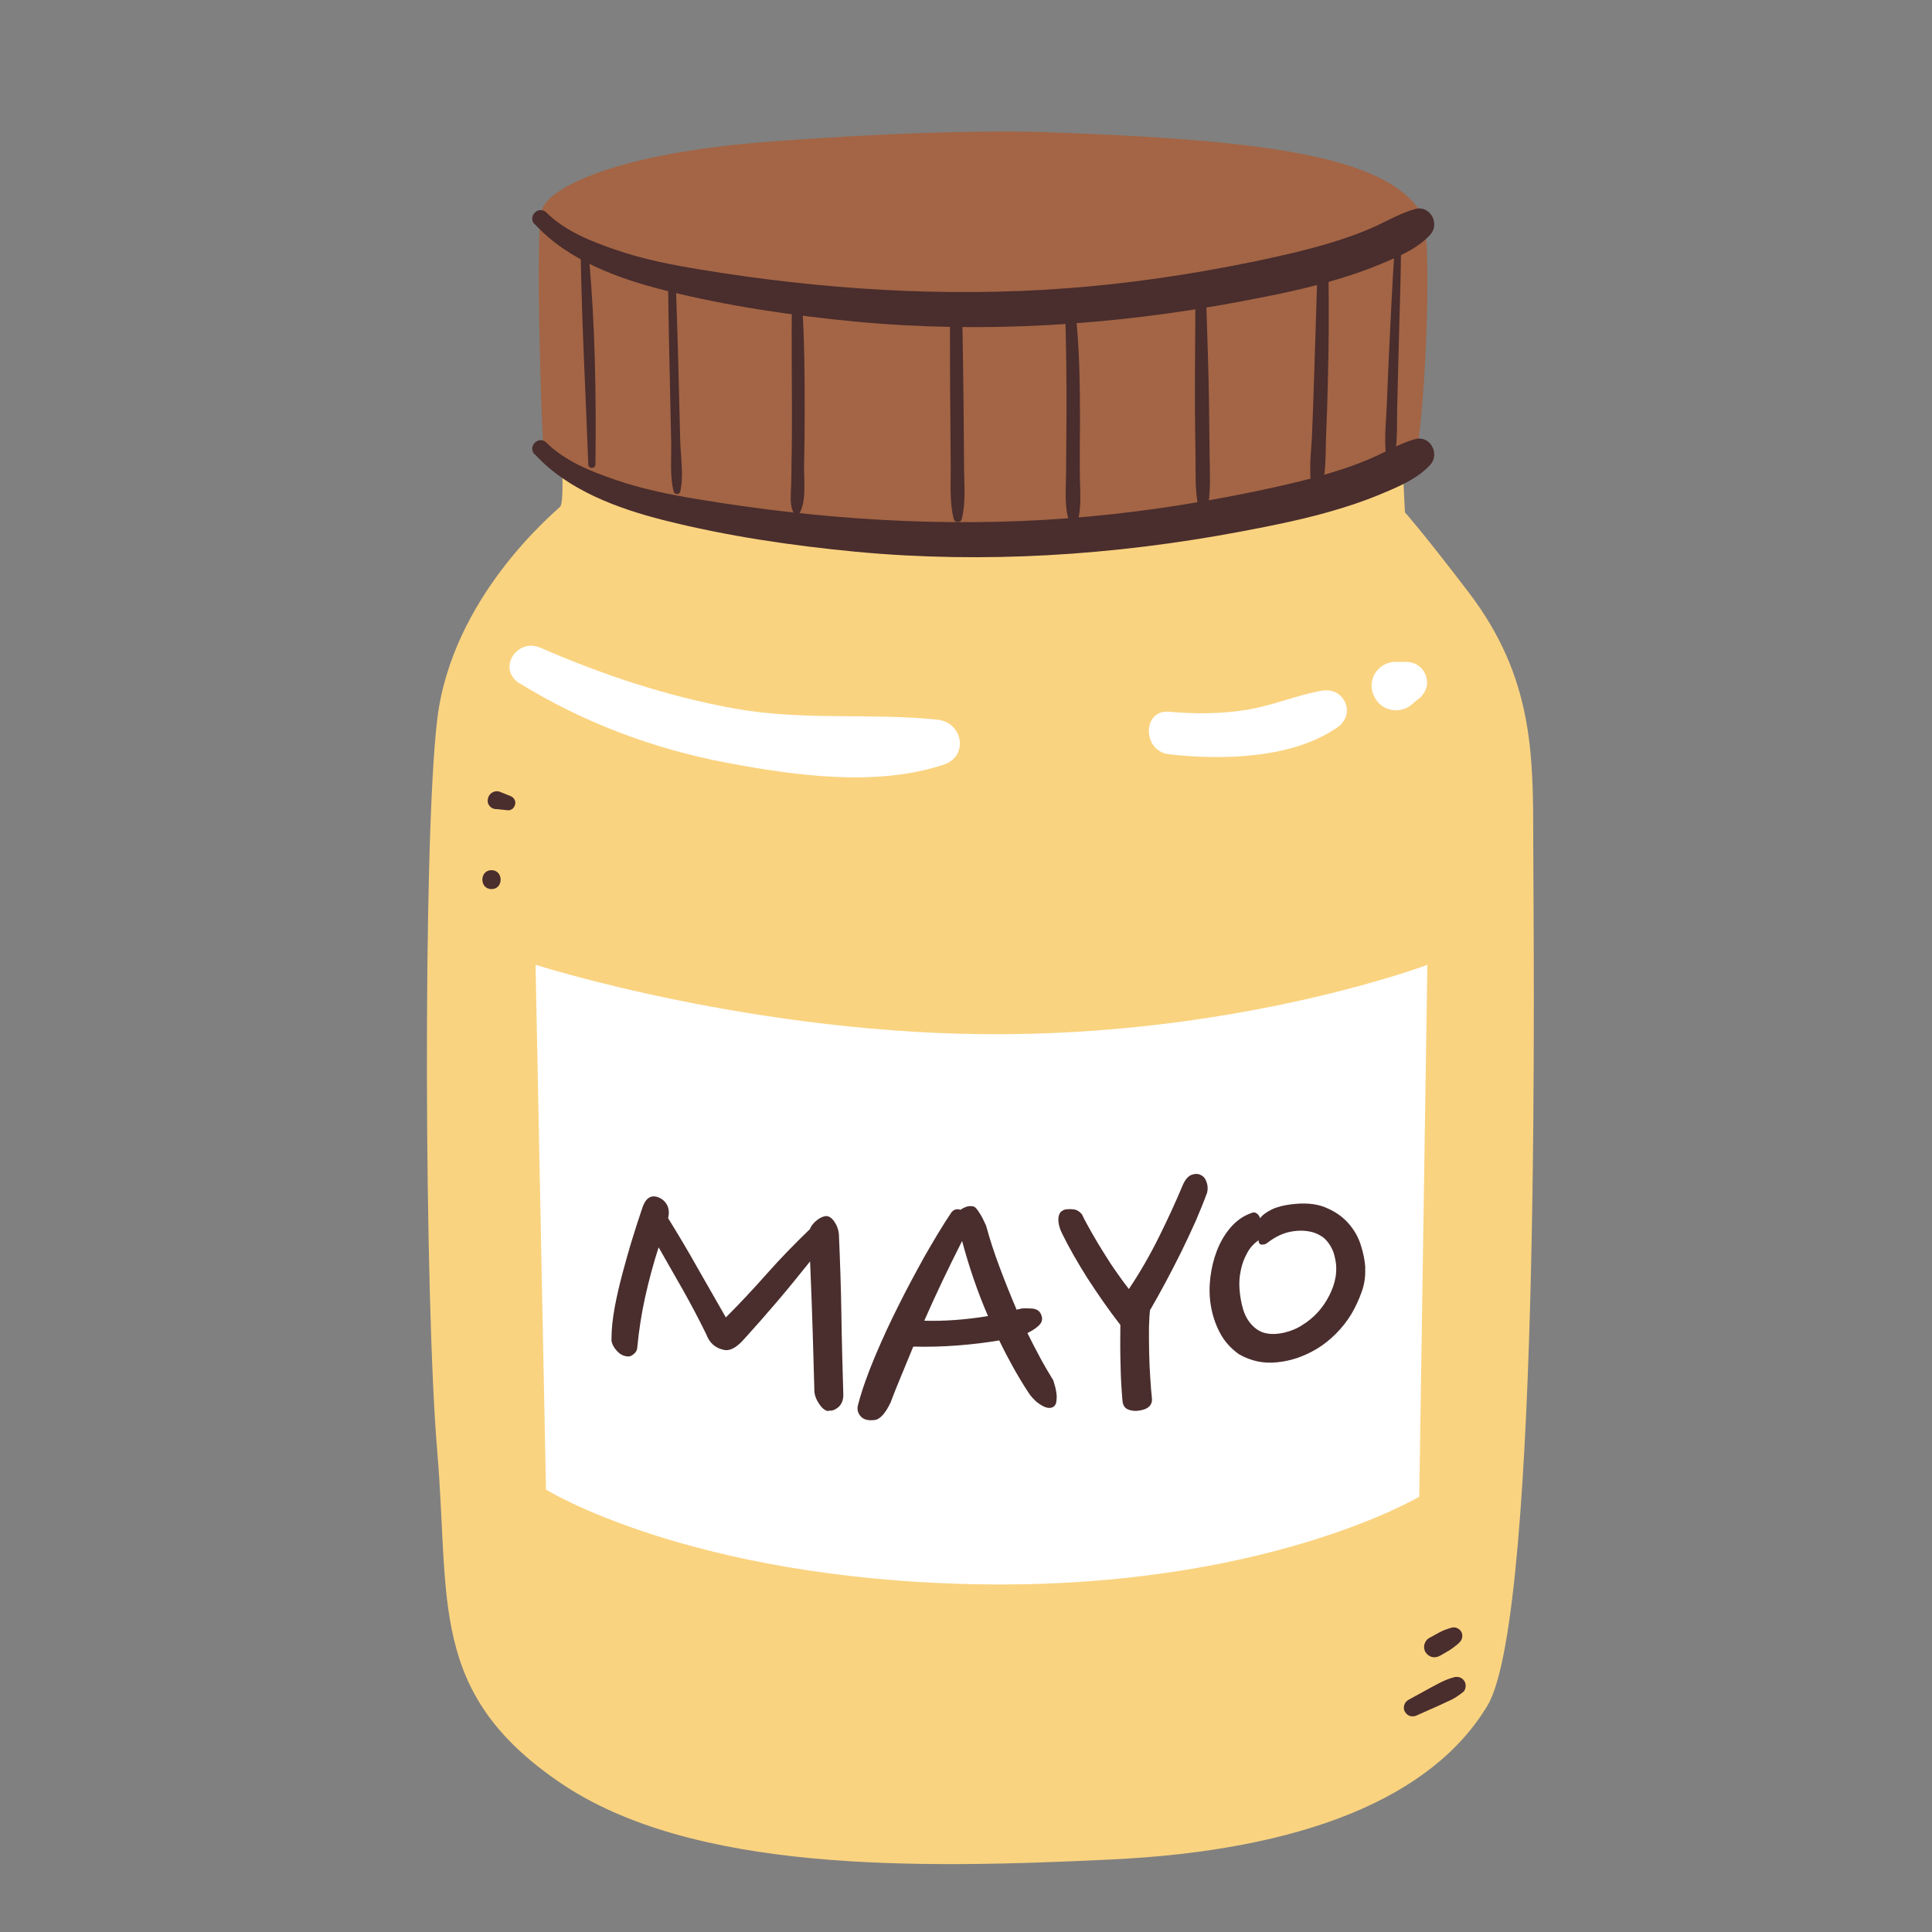 <?xml version="1.0" encoding="UTF-8"?>
<svg id="Capa_2" data-name="Capa 2" xmlns="http://www.w3.org/2000/svg" viewBox="0 0 100 100">
  <rect x="0" y="0" width="100" height="100" fill="#808080" stroke="none"/>
  <defs>
    <style>
      .cls-1 {
        fill: #a36545;
      }

      .cls-2 {
        fill: #fff;
      }

      .cls-3 {
        fill: none;
      }

      .cls-4 {
        fill: #fad380;
      }

      .cls-5 {
        fill: #4a2d2d;
      }
    </style>
  </defs>
  <g id="COLOR">
    <g>
      <g>
        <g>
          <path class="cls-4" d="M28.99,22.43s.28,3.51,0,3.8-5.6,4.65-6.36,11.01c-.76,6.36-.66,30.08,0,37.86.66,7.78-.47,12.52,6.36,17.17,6.83,4.65,18.41,4.46,28.46,3.98,10.06-.47,16.7-3.23,19.54-7.97,2.85-4.74,2.37-40.32,2.37-44.78s0-8.44-3.32-12.81c-2.36-3.1-3.32-4.17-3.32-4.17l-.19-3.8-43.55-.28Z"/>
          <path class="cls-1" d="M53.19,6.82s-4.84-.14-13.47.52c-7.86.6-11.29,2.37-11.67,3.51s0,11.76.09,12.52,10.53,4.65,25.33,3.89c14.8-.76,19.26-3.13,19.73-3.61s1.05-11.54.38-12.62c-1.9-3.04-8.44-3.84-20.4-4.22Z"/>
          <path class="cls-2" d="M26.9,35.37c3.29,2.03,6.97,3.41,10.77,4.12,3.53.66,7.69,1.24,11.17.09,1.32-.44,1-2.19-.32-2.33-3.5-.36-6.95.06-10.47-.57-3.49-.63-6.83-1.74-10.07-3.15-1.23-.54-2.28,1.1-1.08,1.85h0Z"/>
          <path class="cls-2" d="M60.5,39.04c2.72.31,6.38.24,8.72-1.39.99-.69.37-2.1-.8-1.9-1.28.22-2.49.75-3.78.97-1.37.24-2.76.24-4.14.12s-1.38,2.04,0,2.2h0Z"/>
          <path class="cls-2" d="M73.14,36.4l.42-.34.16-.21.11-.25c.06-.23.04-.47-.05-.69-.16-.39-.54-.64-.96-.65h-.57c-.44-.02-.87.24-1.09.61-.2.35-.22.75-.06,1.12s.44.62.82.73c.22.06.45.06.67,0,.21-.06.4-.17.56-.32h0Z"/>
          <path class="cls-2" d="M27.73,49.94s11.52,3.69,24.33,3.59c12.55-.09,21.82-3.59,21.82-3.59l-.42,27.53s-8.09,4.81-22.93,4.53-22.27-4.9-22.27-4.9l-.54-27.16Z"/>
          <path class="cls-5" d="M73.35,88.78l1.19-.53c.19-.09.39-.18.58-.27.22-.11.42-.25.61-.4.15-.12.17-.4.07-.56-.11-.18-.31-.26-.52-.21-.45.11-.85.34-1.26.56l-1.13.62c-.21.12-.3.42-.16.63.15.23.39.27.63.16h0Z"/>
          <path class="cls-5" d="M74.52,85.71l.5-.29c.08-.05.16-.11.24-.17.06-.05.13-.1.19-.15.04-.03.07-.07.11-.11.14-.13.17-.38.07-.54s-.31-.26-.5-.2c-.22.06-.44.14-.64.25l-.51.28c-.12.06-.21.19-.25.32s-.02.3.05.41.18.21.32.25.28.02.41-.05h0Z"/>
          <path class="cls-5" d="M25.72,41.88c.19.02.38.04.57.06.05,0,.1,0,.15-.03.05-.02.09-.04.12-.08l.06-.08s.04-.09.05-.14c0-.03,0-.07,0-.1,0-.05-.02-.1-.05-.14l-.06-.08s-.1-.08-.17-.1c-.18-.07-.37-.15-.55-.22-.08-.02-.16-.02-.25,0l-.11.05c-.07.04-.13.1-.17.17-.03.05-.05.11-.06.17-.01.06-.01.12,0,.18.01.06.04.11.08.16.03.05.08.09.13.12.07.04.15.06.23.06h0Z"/>
          <path class="cls-5" d="M25.44,46.02c.63,0,.63-.98,0-.98s-.63.98,0,.98h0Z"/>
          <path class="cls-5" d="M27.69,11.61c1.7,1.86,4.31,2.81,6.69,3.41,3.25.82,6.6,1.31,9.93,1.63,6.62.62,13.3.19,19.83-1.03,1.8-.34,3.62-.7,5.37-1.25.82-.25,1.62-.55,2.4-.89s1.52-.69,2.11-1.32c.53-.57.01-1.56-.78-1.34-.7.2-1.32.55-1.98.86-.62.29-1.27.53-1.92.74-1.47.48-2.98.81-4.49,1.13-3.18.65-6.39,1.13-9.62,1.37-6.36.48-12.76.06-19.05-.98-1.45-.24-2.88-.52-4.28-1-1.29-.44-2.64-.97-3.62-1.94-.4-.39-.99.2-.61.61h0Z"/>
          <path class="cls-5" d="M27.69,23.52c1.7,1.86,4.31,2.81,6.69,3.41,3.25.82,6.6,1.31,9.93,1.63,6.62.62,13.3.19,19.83-1.03,1.8-.34,3.62-.7,5.37-1.25.82-.25,1.62-.55,2.4-.89s1.52-.69,2.11-1.32c.53-.57.01-1.56-.78-1.34-.7.2-1.32.55-1.98.86-.62.29-1.27.53-1.92.74-1.47.48-2.98.81-4.49,1.13-3.18.65-6.39,1.13-9.62,1.37-6.36.48-12.76.06-19.05-.98-1.45-.24-2.88-.52-4.28-1-1.29-.44-2.64-.97-3.62-1.94-.4-.39-.99.2-.61.61h0Z"/>
          <path class="cls-5" d="M30.06,13.3c.06,3.58.26,7.17.39,10.74,0,.24.37.24.37,0,.04-3.57-.01-7.18-.34-10.74-.02-.26-.42-.27-.42,0h0Z"/>
          <path class="cls-5" d="M34.58,14.65c.02,1.83.06,3.65.1,5.48l.06,2.74c.02.83-.08,1.77.13,2.58.04.16.3.17.34,0,.18-.81.03-1.75,0-2.58l-.07-2.74c-.04-1.83-.1-3.65-.16-5.48,0-.27-.42-.27-.41,0h0Z"/>
          <path class="cls-5" d="M40.99,15.65c-.03,1.83,0,3.65,0,5.48,0,.91,0,1.83-.02,2.74,0,.42-.01.84-.02,1.26s-.08.91.08,1.32c.06.15.3.23.39.05.33-.69.18-1.67.2-2.42.02-.95.03-1.9.03-2.84,0-1.86-.01-3.72-.14-5.58-.02-.33-.51-.33-.51,0h0Z"/>
          <path class="cls-5" d="M49.17,16.14c0,1.81,0,3.63.02,5.44l.02,2.72c0,.83-.06,1.76.16,2.57.05.2.36.2.41,0,.21-.82.13-1.73.12-2.57l-.02-2.72c-.02-1.81-.04-3.63-.08-5.44,0-.4-.62-.4-.62,0h0Z"/>
          <path class="cls-5" d="M55.13,16.07c.06,1.88.08,3.77.07,5.65,0,.91-.02,1.82-.02,2.72,0,.81-.11,1.8.17,2.57.07.2.35.21.42,0,.24-.79.12-1.75.12-2.57,0-.91,0-1.82.01-2.72,0-1.89-.03-3.77-.24-5.65-.04-.32-.53-.34-.52,0h0Z"/>
          <path class="cls-5" d="M61.87,15.79c0,1.74-.03,3.48-.02,5.22,0,.87.02,1.74.03,2.61s-.03,1.67.12,2.49c.05.27.5.27.54,0,.13-.82.08-1.66.07-2.49-.01-.87-.02-1.74-.03-2.61-.02-1.74-.09-3.48-.14-5.22-.01-.37-.57-.37-.57,0h0Z"/>
          <path class="cls-5" d="M68.19,14.08c-.06,1.9-.12,3.79-.18,5.69-.03.91-.06,1.83-.1,2.74s-.19,1.9,0,2.8c.05.25.41.22.48,0,.27-.88.21-1.89.25-2.8s.07-1.83.09-2.74c.05-1.9.06-3.79.03-5.69,0-.36-.54-.36-.55,0h0Z"/>
          <path class="cls-5" d="M72.19,12.86c-.13,1.77-.2,3.54-.29,5.31-.04.87-.08,1.74-.11,2.6s-.15,1.82-.06,2.71c.03.25.44.36.48.07.13-.84.09-1.72.11-2.56.02-.9.05-1.8.07-2.71.04-1.8.11-3.61.13-5.41,0-.22-.33-.22-.34,0h0Z"/>
        </g>
        <g>
          <path class="cls-5" d="M42.88,73.04c-.18-.02-.35-.16-.51-.42-.16-.25-.23-.49-.22-.71-.02-.8-.05-1.74-.08-2.81-.03-1.07-.08-2.34-.14-3.81-.56.7-1.12,1.39-1.69,2.06-.57.67-1.16,1.34-1.76,2-.37.41-.71.59-1.01.52-.44-.09-.75-.36-.91-.8-.39-.8-.8-1.57-1.21-2.3-.42-.73-.84-1.47-1.26-2.21-.28.87-.51,1.73-.7,2.59-.19.86-.32,1.71-.4,2.55,0,.15-.06.28-.17.37-.1.09-.2.14-.28.14-.24,0-.45-.1-.63-.31-.18-.21-.27-.41-.26-.59,0-.51.06-1.06.17-1.66.11-.59.25-1.18.41-1.78.16-.59.32-1.17.5-1.75.18-.57.34-1.09.5-1.55.16-.52.42-.72.78-.62.22.07.39.2.5.39.11.19.14.43.07.71.53.86,1.04,1.71,1.52,2.57.49.86.98,1.71,1.47,2.57.72-.72,1.43-1.48,2.13-2.27.7-.79,1.44-1.55,2.22-2.3.05-.14.15-.28.31-.42.15-.13.31-.22.47-.25.16-.03.32.05.46.25.15.2.23.42.26.65.06,1.4.11,2.79.13,4.18.02,1.39.06,2.78.1,4.17,0,.26-.08.47-.24.62-.17.15-.34.22-.52.19Z"/>
          <path class="cls-5" d="M46.08,72.62c-.1.22-.22.42-.37.6-.15.17-.3.27-.45.28-.32.04-.56-.02-.71-.19-.15-.17-.2-.36-.14-.59.21-.8.51-1.63.88-2.51.37-.88.77-1.75,1.21-2.62.43-.87.89-1.72,1.35-2.55.47-.82.92-1.58,1.37-2.25.07-.11.16-.17.25-.19.09-.02.17-.01.24.02.07-.05.16-.1.26-.14.1-.04.2-.06.29-.05.04,0,.09,0,.14.02.05.02.1.06.16.13.05.07.12.17.2.3.08.13.17.32.28.56.19.7.42,1.41.7,2.15.27.73.57,1.47.88,2.2.05-.01.09-.03.12-.03.04,0,.08-.02.12-.03.17-.02.36-.01.57,0,.21.02.36.11.44.27.1.2.09.38-.03.53-.12.15-.34.31-.66.47.21.43.43.85.65,1.26.22.41.45.8.69,1.19.02.07.05.17.09.31.04.14.06.28.08.43.01.14,0,.27-.02.4-.03.12-.09.21-.19.25-.11.05-.23.04-.36,0-.13-.05-.25-.12-.36-.2-.12-.08-.22-.18-.31-.28-.09-.1-.16-.19-.21-.27-.29-.44-.56-.89-.81-1.34-.25-.45-.49-.91-.71-1.37-.65.11-1.37.2-2.15.26-.78.06-1.54.08-2.3.06-.21.51-.41,1-.61,1.48-.2.48-.4.97-.58,1.46ZM49.8,64.23c-.7,1.38-1.36,2.76-1.96,4.13,1.03.03,2.13-.05,3.3-.24-.54-1.24-.98-2.54-1.34-3.88Z"/>
          <path class="cls-5" d="M59.53,67.77c-.03.22-.05.55-.06.96,0,.42,0,.86.01,1.31.01.46.03.9.06,1.32.03.42.05.75.08.98.05.39-.19.62-.72.68-.18.02-.35,0-.52-.07-.16-.07-.26-.21-.28-.44-.05-.57-.09-1.19-.1-1.86-.02-.67-.02-1.36-.01-2.07-.63-.81-1.19-1.63-1.71-2.43-.51-.81-.94-1.56-1.28-2.25-.06-.12-.12-.25-.16-.39-.04-.14-.06-.27-.06-.4,0-.12.03-.23.08-.32.05-.09.15-.15.28-.19.15-.02.3-.02.45,0,.15.02.29.11.41.25.13.28.3.59.5.94.2.35.41.71.64,1.07.22.36.45.71.68,1.03.23.33.43.6.61.83.59-.88,1.11-1.79,1.57-2.72.46-.93.87-1.82,1.22-2.66.13-.3.29-.48.48-.54.19-.06.35-.05.49.04.12.06.21.18.27.37.06.18.06.36.02.52-.16.44-.36.93-.59,1.47-.24.53-.49,1.07-.75,1.6-.27.54-.54,1.07-.82,1.59-.28.52-.54.99-.78,1.4Z"/>
          <path class="cls-5" d="M70.66,65.65c.02.39-.03.79-.17,1.19-.14.4-.32.79-.54,1.17-.23.38-.5.72-.81,1.03-.31.31-.64.57-.99.78-.64.38-1.32.62-2.03.69-.71.08-1.38-.06-2-.42-.43-.31-.76-.68-.99-1.13-.23-.44-.38-.91-.46-1.4-.08-.49-.08-.98-.02-1.46.06-.48.17-.92.32-1.32.18-.48.42-.89.72-1.24.3-.35.65-.6,1.07-.75.11-.05.2-.05.29.02.09.06.15.15.17.25.11-.16.31-.31.59-.45.28-.14.61-.22.99-.27.69-.09,1.28-.05,1.76.14.48.19.88.45,1.19.79.31.34.54.72.68,1.16.14.43.22.84.24,1.22ZM65.15,64.19c-.26.18-.47.41-.61.69-.15.27-.26.57-.32.89-.07.32-.09.65-.06,1,.03.35.09.68.18.99.14.46.38.81.72,1.05.34.24.81.3,1.4.17.34-.08.67-.21.97-.41.31-.19.57-.42.8-.67.23-.26.42-.54.58-.86.16-.32.27-.63.32-.95.03-.17.04-.36.03-.59-.02-.23-.07-.46-.14-.68-.08-.22-.2-.43-.36-.61-.16-.18-.37-.31-.62-.4-.36-.12-.75-.14-1.17-.07-.43.07-.84.26-1.26.58-.07.07-.17.1-.29.1-.12,0-.17-.08-.18-.22Z"/>
        </g>
      </g>
      <rect class="cls-3" width="100" height="100"/>
    </g>
  </g>
</svg>